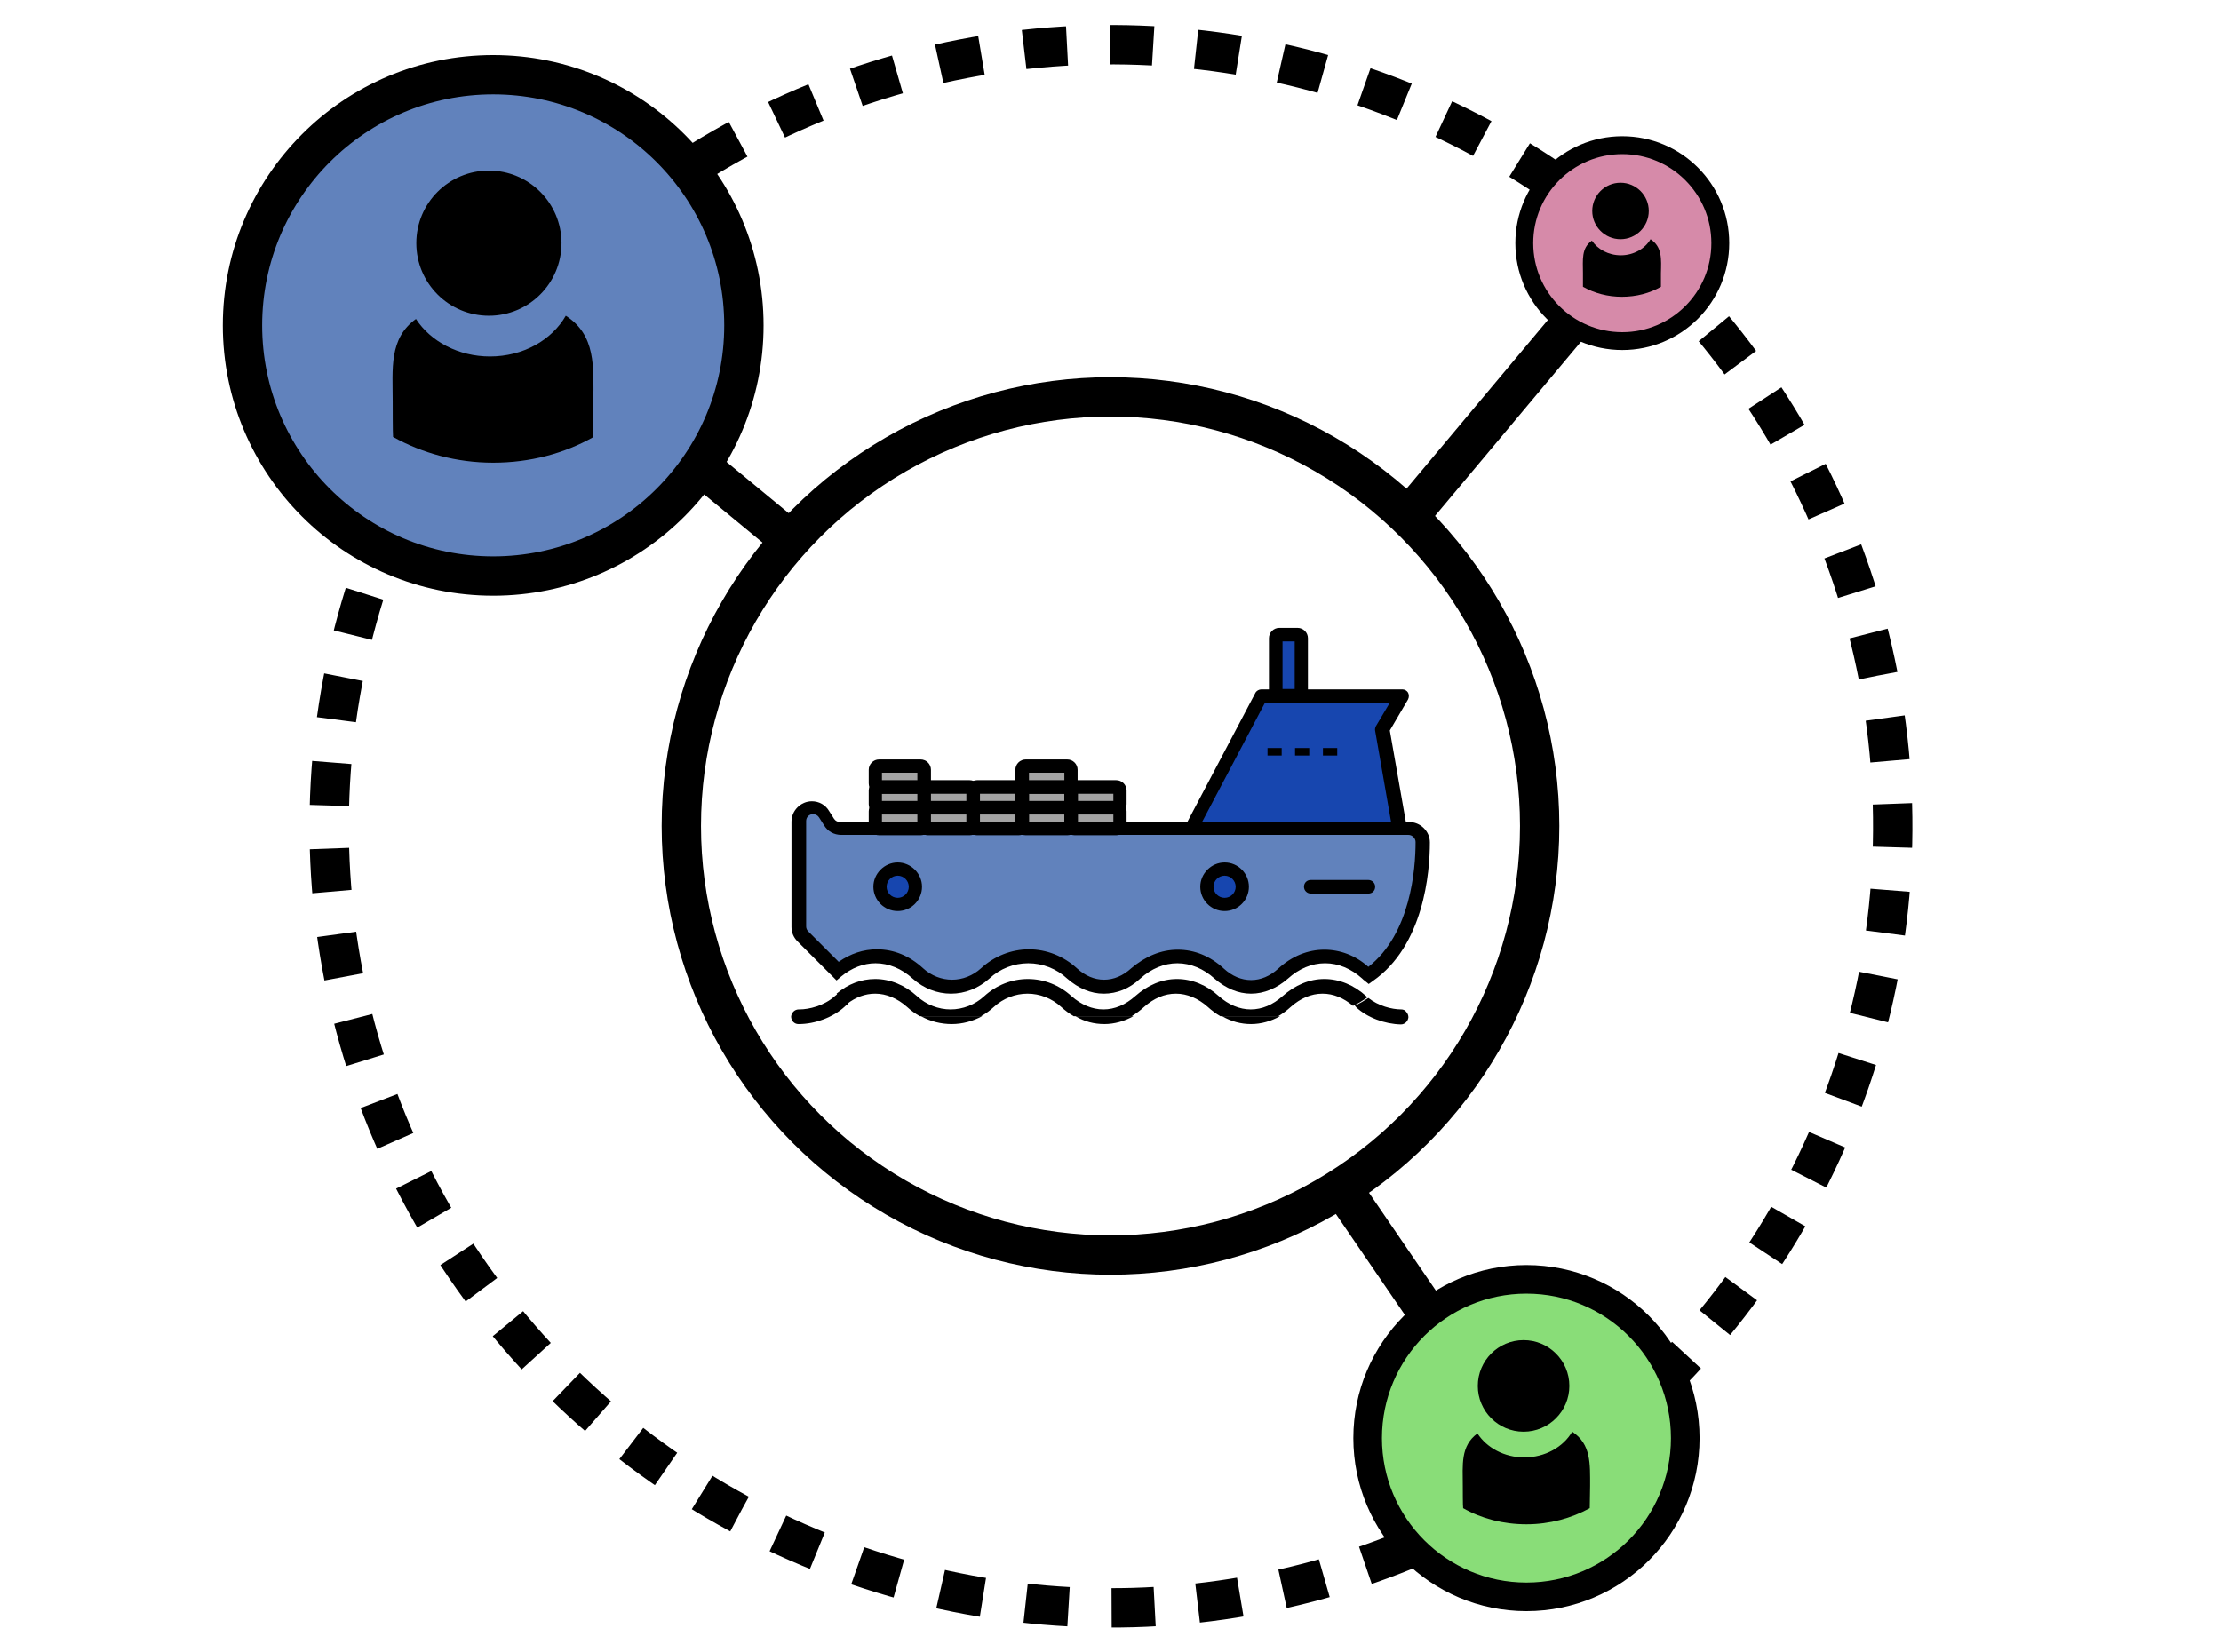 <?xml version="1.0" encoding="utf-8"?>
<!-- Generator: Adobe Illustrator 21.0.0, SVG Export Plug-In . SVG Version: 6.00 Build 0)  -->
<svg version="1.1" id="Capa_1" xmlns="http://www.w3.org/2000/svg" xmlns:xlink="http://www.w3.org/1999/xlink" x="0px" y="0px"
	 viewBox="0 0 621 462" style="enable-background:new 0 0 621 462;" xml:space="preserve">
<style type="text/css">
	.st0{fill:#1746AF;}
	.st1{fill:#6182BC;}
	.st2{fill:#A3A3A3;}
	.st3{fill:none;}
	.st4{fill:none;stroke:#000000;stroke-width:11;stroke-miterlimit:10;stroke-dasharray:12.042,12.042;}
	.st5{fill:none;stroke:#000000;stroke-width:11;stroke-miterlimit:10;}
	.st6{fill:#6182BC;stroke:#000000;stroke-width:11;stroke-miterlimit:10;}
	.st7{fill:#89DD78;stroke:#000000;stroke-width:8;stroke-miterlimit:10;}
	.st8{fill:#D68AA9;stroke:#000000;stroke-width:5;stroke-miterlimit:10;}
</style>
<g>
	<g>
		<polygon class="st0" points="333,231.7 352.5,194.7 391.9,194.7 386.4,204 391.9,235.5 335.8,235.5 		"/>
		<path d="M391.9,237.4h-56.1c-0.6,0-1.2-0.3-1.5-0.8l-2.7-3.8c-0.4-0.6-0.5-1.4-0.1-2l19.5-37c0.3-0.6,1-1,1.7-1h39.4
			c0.7,0,1.3,0.4,1.6,0.9c0.3,0.6,0.3,1.3,0,1.9l-5.1,8.7l5.4,30.8c0.1,0.5-0.1,1.1-0.4,1.5C393,237.1,392.4,237.4,391.9,237.4z
			 M336.7,233.6h52.9l-5.1-29.2c-0.1-0.4,0-0.9,0.2-1.3l3.8-6.4h-34.9l-18.4,34.9L336.7,233.6z"/>
	</g>
	<g>
		<g>
			<path class="st1" d="M256.8,272.3c2.6,2.4,6,3.7,9.4,3.7s6.8-1.3,9.4-3.7c3.4-3.1,7.7-4.8,12.2-4.8s8.8,1.7,12.2,4.8
				c2.7,2.4,5.7,3.7,8.9,3.7c3.1,0,6.2-1.3,8.9-3.7c3.4-3.1,7.5-4.8,11.7-4.8s8.2,1.7,11.7,4.8c2.7,2.4,5.7,3.7,8.9,3.7
				c3.1,0,6.2-1.3,8.9-3.7c3.4-3.1,7.5-4.8,11.7-4.8s8.2,1.7,11.7,4.8c0.2,0.2,0.4,0.3,0.6,0.5c13.6-9.3,15.1-29,15.2-37.3
				c0-2.1-1.7-3.8-3.8-3.8H235.2c-1.3,0-2.5-0.7-3.2-1.8l-1.4-2.2c-0.7-1.1-1.9-1.8-3.2-1.8l0,0c-2.1,0-3.8,1.7-3.8,3.8v29.5
				c0,1,0.4,2,1.1,2.7l9.7,9.7c3.2-2.7,7-4.1,10.8-4.1C249.3,267.5,253.3,269.2,256.8,272.3z"/>
			<path d="M349.8,277.9c-3.6,0-7.1-1.5-10.2-4.2c-3.1-2.8-6.7-4.3-10.4-4.3c-3.7,0-7.3,1.5-10.4,4.3c-3,2.8-6.5,4.2-10.2,4.2
				c-3.6,0-7.1-1.5-10.2-4.2c-3-2.8-6.9-4.3-10.9-4.3s-7.9,1.5-10.9,4.3c-3,2.7-6.8,4.2-10.7,4.2c-3.9,0-7.7-1.5-10.7-4.2l0,0
				c-3.1-2.8-6.7-4.3-10.4-4.3c-3.4,0-6.7,1.3-9.6,3.7l-1.3,1.1L223,263.3c-1.1-1.1-1.7-2.5-1.7-4v-29.5c0-3.1,2.6-5.7,5.7-5.7
				c2,0,3.8,1,4.8,2.7l1.4,2.2c0.4,0.6,1,0.9,1.7,0.9H394c1.5,0,3,0.6,4.1,1.7c1.1,1.1,1.7,2.5,1.7,4c0,8.4-1.7,28.9-16,38.8
				l-1.1,0.8l-1.1-0.9c-0.3-0.2-0.5-0.4-0.7-0.6c-3.1-2.8-6.7-4.3-10.4-4.3s-7.3,1.5-10.4,4.3C357,276.4,353.4,277.9,349.8,277.9z
				 M329.3,265.6c4.7,0,9.1,1.8,12.9,5.3c2.3,2.1,4.9,3.2,7.6,3.2s5.3-1.1,7.6-3.2c3.8-3.5,8.3-5.3,12.9-5.3c4.4,0,8.7,1.6,12.3,4.8
				c11.8-9.2,13.2-27.3,13.2-34.9c0-0.5-0.2-1-0.6-1.4s-0.9-0.6-1.4-0.6H235.2c-2,0-3.8-1-4.8-2.7l-1.4-2.2c-0.4-0.6-1-0.9-1.7-0.9
				c-1.1,0-1.9,0.9-1.9,1.9v29.5c0,0.5,0.2,1,0.6,1.4l8.5,8.5c3.3-2.3,6.9-3.5,10.7-3.5c4.7,0,9.1,1.8,12.9,5.3
				c2.3,2.1,5.2,3.2,8.1,3.2s5.8-1.1,8.1-3.2c3.7-3.4,8.5-5.3,13.4-5.3s9.7,1.9,13.4,5.3c2.3,2.1,4.9,3.2,7.6,3.2s5.3-1.1,7.6-3.2
				C320.2,267.5,324.6,265.6,329.3,265.6z"/>
		</g>
		<g>
			<path d="M308.8,286.4c2.8,0,5.6-0.8,8.1-2.2h-16.2C303.2,285.7,305.9,286.4,308.8,286.4z"/>
		</g>
		<g>
			<path d="M266.1,286.4c3,0,5.9-0.8,8.5-2.2h-17.1C260.2,285.7,263.2,286.4,266.1,286.4z"/>
		</g>
		<g>
			<path d="M349.8,286.4c2.8,0,5.6-0.8,8.1-2.2h-16.2C344.3,285.7,347,286.4,349.8,286.4z"/>
		</g>
		<g>
			<path d="M391.8,282.3c-2.7,0-6.4-1-9.2-3.2c-1.2,0.8-2.4,1.5-3.8,2.2c0.1,0.1,0.3,0.2,0.4,0.4c3.1,2.9,8,4.7,12.5,4.8
				c1.1,0,2-0.9,2.1-2c0-0.5-0.2-1.1-0.6-1.5C392.9,282.5,392.3,282.3,391.8,282.3z"/>
		</g>
		<g>
			<path d="M233.4,278.6c-3,2.7-7.2,3.7-9.9,3.7h-0.2c-1.1,0-2,0.9-2.1,2c0,0.5,0.2,1.1,0.6,1.5c0.4,0.4,0.9,0.6,1.4,0.6h0.2
				c4.5,0,9.5-1.9,12.7-4.8c0.3-0.3,0.6-0.6,1-0.8l-2.9-2.9C234,278.1,233.7,278.4,233.4,278.6z"/>
		</g>
		<g>
			<path d="M382,278.6c-3.4-3.1-7.5-4.8-11.7-4.8s-8.2,1.7-11.7,4.8c-2.7,2.4-5.7,3.7-8.9,3.7c-3.1,0-6.2-1.3-8.9-3.7
				c-3.4-3.1-7.5-4.8-11.7-4.8s-8.2,1.7-11.7,4.8c-2.7,2.4-5.7,3.7-8.9,3.7c-3.1,0-6.2-1.3-8.9-3.7c-3.4-3.1-7.7-4.8-12.2-4.8
				s-8.8,1.7-12.2,4.8c-2.6,2.4-6,3.7-9.4,3.7s-6.8-1.3-9.4-3.7c-3.4-3.1-7.5-4.8-11.7-4.8c-3.9,0-7.6,1.4-10.8,4.1l2.9,2.9
				c2.4-1.9,5.1-2.9,7.9-2.9c3.1,0,6.2,1.3,8.9,3.7c1.1,1,2.3,1.9,3.6,2.6h17.1c1.3-0.7,2.5-1.6,3.6-2.6c2.6-2.4,6-3.7,9.4-3.7
				s6.8,1.3,9.4,3.7c1.1,1,2.3,1.9,3.5,2.6h16.2c1.2-0.7,2.4-1.6,3.5-2.6c2.7-2.4,5.7-3.7,8.9-3.7c3.1,0,6.2,1.3,8.9,3.7
				c1.1,1,2.3,1.9,3.5,2.6h16.2c1.2-0.7,2.4-1.6,3.5-2.6c2.7-2.4,5.7-3.7,8.9-3.7c3,0,5.9,1.2,8.5,3.4c1.4-0.6,2.6-1.4,3.8-2.2
				C382.4,278.9,382.2,278.8,382,278.6z"/>
		</g>
	</g>
	<g>
		<circle class="st0" cx="342.4" cy="248" r="5"/>
		<path d="M342.4,254.8c-3.8,0-6.8-3.1-6.8-6.8s3.1-6.8,6.8-6.8c3.8,0,6.8,3.1,6.8,6.8S346.2,254.8,342.4,254.8z M342.4,244.9
			c-1.7,0-3.1,1.4-3.1,3.1c0,1.7,1.4,3.1,3.1,3.1s3.1-1.4,3.1-3.1C345.5,246.3,344.1,244.9,342.4,244.9z"/>
	</g>
	<g>
		<circle class="st0" cx="251" cy="248" r="5"/>
		<path d="M251,254.8c-3.8,0-6.8-3.1-6.8-6.8s3.1-6.8,6.8-6.8s6.8,3.1,6.8,6.8S254.8,254.8,251,254.8z M251,244.9
			c-1.7,0-3.1,1.4-3.1,3.1c0,1.7,1.4,3.1,3.1,3.1c1.7,0,3.1-1.4,3.1-3.1C254.1,246.3,252.7,244.9,251,244.9z"/>
	</g>
	<g>
		<path class="st2" d="M255.5,231.7h-7.9c-1.6,0-2.9-1.3-2.9-2.9l0,0c0-1.6,1.3-2.9,2.9-2.9h7.9c1.6,0,2.9,1.3,2.9,2.9l0,0
			C258.4,230.4,257.1,231.7,255.5,231.7z"/>
		<path d="M257.4,233.6h-11.6c-1.6,0-2.9-1.3-2.9-2.9v-3.8c0-1.6,1.3-2.9,2.9-2.9h11.6c1.6,0,2.9,1.3,2.9,2.9v3.8
			C260.3,232.3,259,233.6,257.4,233.6z M246.6,229.8h9.9v-2.1h-9.9V229.8z"/>
	</g>
	<g>
		<path class="st2" d="M255.5,225.9h-7.9c-1.6,0-2.9-1.3-2.9-2.9l0,0c0-1.6,1.3-2.9,2.9-2.9h7.9c1.6,0,2.9,1.3,2.9,2.9l0,0
			C258.4,224.6,257.1,225.9,255.5,225.9z"/>
		<path d="M257.4,227.8h-11.6c-1.6,0-2.9-1.3-2.9-2.9v-3.8c0-1.6,1.3-2.9,2.9-2.9h11.6c1.6,0,2.9,1.3,2.9,2.9v3.8
			C260.3,226.5,259,227.8,257.4,227.8z M246.6,224h9.9v-2h-9.9V224z"/>
	</g>
	<g>
		<path class="st2" d="M255.5,220.1h-7.9c-1.6,0-2.9-1.3-2.9-2.9l0,0c0-1.6,1.3-2.9,2.9-2.9h7.9c1.6,0,2.9,1.3,2.9,2.9l0,0
			C258.4,218.8,257.1,220.1,255.5,220.1z"/>
		<path d="M257.4,222h-11.6c-1.6,0-2.9-1.3-2.9-2.9v-3.8c0-1.6,1.3-2.9,2.9-2.9h11.6c1.6,0,2.9,1.3,2.9,2.9v3.8
			C260.3,220.7,259,222,257.4,222z M246.6,218.2h9.9v-2.1h-9.9V218.2z"/>
	</g>
	<g>
		<path class="st2" d="M296.6,231.7h-7.9c-1.6,0-2.9-1.3-2.9-2.9l0,0c0-1.6,1.3-2.9,2.9-2.9h7.9c1.6,0,2.9,1.3,2.9,2.9l0,0
			C299.5,230.4,298.2,231.7,296.6,231.7z"/>
		<path d="M298.4,233.6h-11.6c-1.6,0-2.9-1.3-2.9-2.9v-3.8c0-1.6,1.3-2.9,2.9-2.9h11.6c1.6,0,2.9,1.3,2.9,2.9v3.8
			C301.4,232.3,300,233.6,298.4,233.6z M287.7,229.8h9.9v-2.1h-9.9V229.8z"/>
	</g>
	<g>
		<path class="st2" d="M296.6,225.9h-7.9c-1.6,0-2.9-1.3-2.9-2.9l0,0c0-1.6,1.3-2.9,2.9-2.9h7.9c1.6,0,2.9,1.3,2.9,2.9l0,0
			C299.5,224.6,298.2,225.9,296.6,225.9z"/>
		<path d="M298.4,227.8h-11.6c-1.6,0-2.9-1.3-2.9-2.9v-3.8c0-1.6,1.3-2.9,2.9-2.9h11.6c1.6,0,2.9,1.3,2.9,2.9v3.8
			C301.4,226.5,300,227.8,298.4,227.8z M287.7,224h9.9v-2h-9.9V224z"/>
	</g>
	<g>
		<path class="st2" d="M296.6,220.1h-7.9c-1.6,0-2.9-1.3-2.9-2.9l0,0c0-1.6,1.3-2.9,2.9-2.9h7.9c1.6,0,2.9,1.3,2.9,2.9l0,0
			C299.5,218.8,298.2,220.1,296.6,220.1z"/>
		<path d="M298.4,222h-11.6c-1.6,0-2.9-1.3-2.9-2.9v-3.8c0-1.6,1.3-2.9,2.9-2.9h11.6c1.6,0,2.9,1.3,2.9,2.9v3.8
			C301.4,220.7,300,222,298.4,222z M287.7,218.2h9.9v-2.1h-9.9V218.2z"/>
	</g>
	<g>
		<path class="st2" d="M269.2,231.7h-7.9c-1.6,0-2.9-1.3-2.9-2.9l0,0c0-1.6,1.3-2.9,2.9-2.9h7.9c1.6,0,2.9,1.3,2.9,2.9l0,0
			C272.1,230.4,270.8,231.7,269.2,231.7z"/>
		<path d="M271.1,233.6h-11.6c-1.6,0-2.9-1.3-2.9-2.9v-3.8c0-1.6,1.3-2.9,2.9-2.9h11.6c1.6,0,2.9,1.3,2.9,2.9v3.8
			C274,232.3,272.7,233.6,271.1,233.6z M260.3,229.8h9.9v-2.1h-9.9V229.8z"/>
	</g>
	<g>
		<path class="st2" d="M269.2,225.9h-7.9c-1.6,0-2.9-1.3-2.9-2.9l0,0c0-1.6,1.3-2.9,2.9-2.9h7.9c1.6,0,2.9,1.3,2.9,2.9l0,0
			C272.1,224.6,270.8,225.9,269.2,225.9z"/>
		<path d="M271.1,227.8h-11.6c-1.6,0-2.9-1.3-2.9-2.9v-3.8c0-1.6,1.3-2.9,2.9-2.9h11.6c1.6,0,2.9,1.3,2.9,2.9v3.8
			C274,226.5,272.7,227.8,271.1,227.8z M260.3,224h9.9v-2h-9.9V224z"/>
	</g>
	<g>
		<path class="st2" d="M282.9,231.7H275c-1.6,0-2.9-1.3-2.9-2.9l0,0c0-1.6,1.3-2.9,2.9-2.9h7.9c1.6,0,2.9,1.3,2.9,2.9l0,0
			C285.8,230.4,284.5,231.7,282.9,231.7z"/>
		<path d="M284.8,233.6h-11.6c-1.6,0-2.9-1.3-2.9-2.9v-3.8c0-1.6,1.3-2.9,2.9-2.9h11.6c1.6,0,2.9,1.3,2.9,2.9v3.8
			C287.7,232.3,286.4,233.6,284.8,233.6z M274,229.8h9.9v-2.1H274V229.8z"/>
	</g>
	<g>
		<path class="st2" d="M282.9,225.9H275c-1.6,0-2.9-1.3-2.9-2.9l0,0c0-1.6,1.3-2.9,2.9-2.9h7.9c1.6,0,2.9,1.3,2.9,2.9l0,0
			C285.8,224.6,284.5,225.9,282.9,225.9z"/>
		<path d="M284.8,227.8h-11.6c-1.6,0-2.9-1.3-2.9-2.9v-3.8c0-1.6,1.3-2.9,2.9-2.9h11.6c1.6,0,2.9,1.3,2.9,2.9v3.8
			C287.7,226.5,286.4,227.8,284.8,227.8z M274,224h9.9v-2H274V224z"/>
	</g>
	<g>
		<path class="st2" d="M310.3,231.7h-7.9c-1.6,0-2.9-1.3-2.9-2.9l0,0c0-1.6,1.3-2.9,2.9-2.9h7.9c1.6,0,2.9,1.3,2.9,2.9l0,0
			C313.2,230.4,311.9,231.7,310.3,231.7z"/>
		<path d="M312.1,233.6h-11.6c-1.6,0-2.9-1.3-2.9-2.9v-3.8c0-1.6,1.3-2.9,2.9-2.9h11.6c1.6,0,2.9,1.3,2.9,2.9v3.8
			C315,232.3,313.7,233.6,312.1,233.6z M301.4,229.8h9.9v-2.1h-9.9V229.8z"/>
	</g>
	<g>
		<path class="st2" d="M310.3,225.9h-7.9c-1.6,0-2.9-1.3-2.9-2.9l0,0c0-1.6,1.3-2.9,2.9-2.9h7.9c1.6,0,2.9,1.3,2.9,2.9l0,0
			C313.2,224.6,311.9,225.9,310.3,225.9z"/>
		<path d="M312.1,227.8h-11.6c-1.6,0-2.9-1.3-2.9-2.9v-3.8c0-1.6,1.3-2.9,2.9-2.9h11.6c1.6,0,2.9,1.3,2.9,2.9v3.8
			C315,226.5,313.7,227.8,312.1,227.8z M301.4,224h9.9v-2h-9.9V224z"/>
	</g>
	<g>
		<path d="M357.3,213.1h-1.9c-1.6,0-2.9-1.3-2.9-2.9l0,0c0-1.6,1.3-2.9,2.9-2.9h1.9c1.6,0,2.9,1.3,2.9,2.9l0,0
			C360.3,211.8,358.9,213.1,357.3,213.1z"/>
		<path class="st0" d="M359.2,215h-5.7c-1.6,0-2.9-1.3-2.9-2.9v-3.8c0-1.6,1.3-2.9,2.9-2.9h5.7c1.6,0,2.9,1.3,2.9,2.9v3.8
			C362.1,213.7,360.8,215,359.2,215z M354.4,211.3h4v-2.1h-4V211.3z"/>
	</g>
	<g>
		<path d="M365.1,213.1h-1.9c-1.6,0-2.9-1.3-2.9-2.9l0,0c0-1.6,1.3-2.9,2.9-2.9h1.9c1.6,0,2.9,1.3,2.9,2.9l0,0
			C368,211.8,366.7,213.1,365.1,213.1z"/>
		<path class="st0" d="M367,215h-5.7c-1.6,0-2.9-1.3-2.9-2.9v-3.8c0-1.6,1.3-2.9,2.9-2.9h5.7c1.6,0,2.9,1.3,2.9,2.9v3.8
			C369.9,213.7,368.6,215,367,215z M362.1,211.3h4v-2.1h-4V211.3z"/>
	</g>
	<g>
		<path d="M372.8,213.1h-1.9c-1.6,0-2.9-1.3-2.9-2.9l0,0c0-1.6,1.3-2.9,2.9-2.9h1.9c1.6,0,2.9,1.3,2.9,2.9l0,0
			C375.7,211.8,374.4,213.1,372.8,213.1z"/>
		<path class="st0" d="M374.7,215H369c-1.6,0-2.9-1.3-2.9-2.9v-3.8c0-1.6,1.3-2.9,2.9-2.9h5.7c1.6,0,2.9,1.3,2.9,2.9v3.8
			C377.6,213.7,376.3,215,374.7,215z M369.9,211.3h4v-2.1h-4V211.3z"/>
	</g>
	<g>
		<line class="st3" x1="366.5" y1="248" x2="382.6" y2="248"/>
		<path d="M382.6,249.9h-16.1c-1,0-1.9-0.8-1.9-1.9s0.8-1.9,1.9-1.9h16.1c1,0,1.9,0.8,1.9,1.9S383.7,249.9,382.6,249.9z"/>
	</g>
	<g>
		<path class="st0" d="M360.8,194.6h-1.1c-1.6,0-3-1.4-3-3v-11.1c0-1.6,1.4-3,3-3h1.1c1.6,0,3,1.4,3,3v11.1
			C363.8,193.2,362.5,194.6,360.8,194.6z"/>
		<path d="M362.8,196.5h-5.1c-1.6,0-2.9-1.3-2.9-2.9v-15.1c0-1.6,1.3-2.9,2.9-2.9h5.1c1.6,0,2.9,1.3,2.9,2.9v15.1
			C365.7,195.2,364.4,196.5,362.8,196.5z M358.6,192.7h3.4v-13.3h-3.4V192.7z"/>
	</g>
</g>
<g>
	
		<ellipse transform="matrix(1 -2.832327e-02 2.832327e-02 1 -6.418 8.887)" class="st4" cx="310.5" cy="231" rx="218.5" ry="218.5"/>
</g>
<circle class="st5" cx="310.5" cy="231" r="120"/>
<circle class="st6" cx="137.9" cy="91" r="70.1"/>
<g>
	<circle cx="136.7" cy="68" r="20.3"/>
	<g>
		<path d="M158.2,88.3c-3.9,6.8-11.9,11.4-21.2,11.4c-8.8,0-16.6-4.2-20.7-10.5c-7.6,5.5-6.5,13.9-6.5,23.2c0,0.9,0,9,0.1,9.8
			c8.1,4.5,17.7,7.2,28,7.2c10.3,0,19.9-2.6,27.9-7.1c0.1-0.8,0.1-8.9,0.1-9.8C166,102.5,166.6,93.7,158.2,88.3z"/>
	</g>
</g>
<circle class="st7" cx="426.8" cy="402.2" r="44.4"/>
<g>
	<circle cx="426" cy="387.6" r="12.8"/>
	<g>
		<path d="M439.6,400.4c-2.5,4.3-7.6,7.2-13.4,7.2c-5.6,0-10.5-2.7-13.1-6.7c-4.8,3.5-4.1,8.8-4.1,14.7c0,0.6,0,5.7,0.1,6.2
			c5.1,2.9,11.2,4.5,17.7,4.5s12.6-1.7,17.7-4.5c0-0.5,0.1-5.6,0.1-6.2C444.6,409.4,444.9,403.9,439.6,400.4z"/>
	</g>
</g>
<circle class="st8" cx="453.6" cy="68" r="27.4"/>
<g>
	<circle cx="453.1" cy="59" r="7.9"/>
	<g>
		<path d="M461.5,66.9c-1.5,2.6-4.7,4.5-8.3,4.5c-3.5,0-6.5-1.7-8.1-4.1c-3,2.1-2.5,5.4-2.5,9.1c0,0.4,0,3.5,0,3.8
			c3.2,1.8,6.9,2.8,10.9,2.8s7.8-1,10.9-2.8c0-0.3,0-3.5,0-3.8C464.5,72.5,464.8,69.1,461.5,66.9z"/>
	</g>
</g>
<line class="st5" x1="195.5" y1="130" x2="220.7" y2="150.8"/>
<line class="st5" x1="399.5" y1="367.8" x2="372.3" y2="328"/>
<line class="st5" x1="438.7" y1="91" x2="393.8" y2="144.6"/>
</svg>
